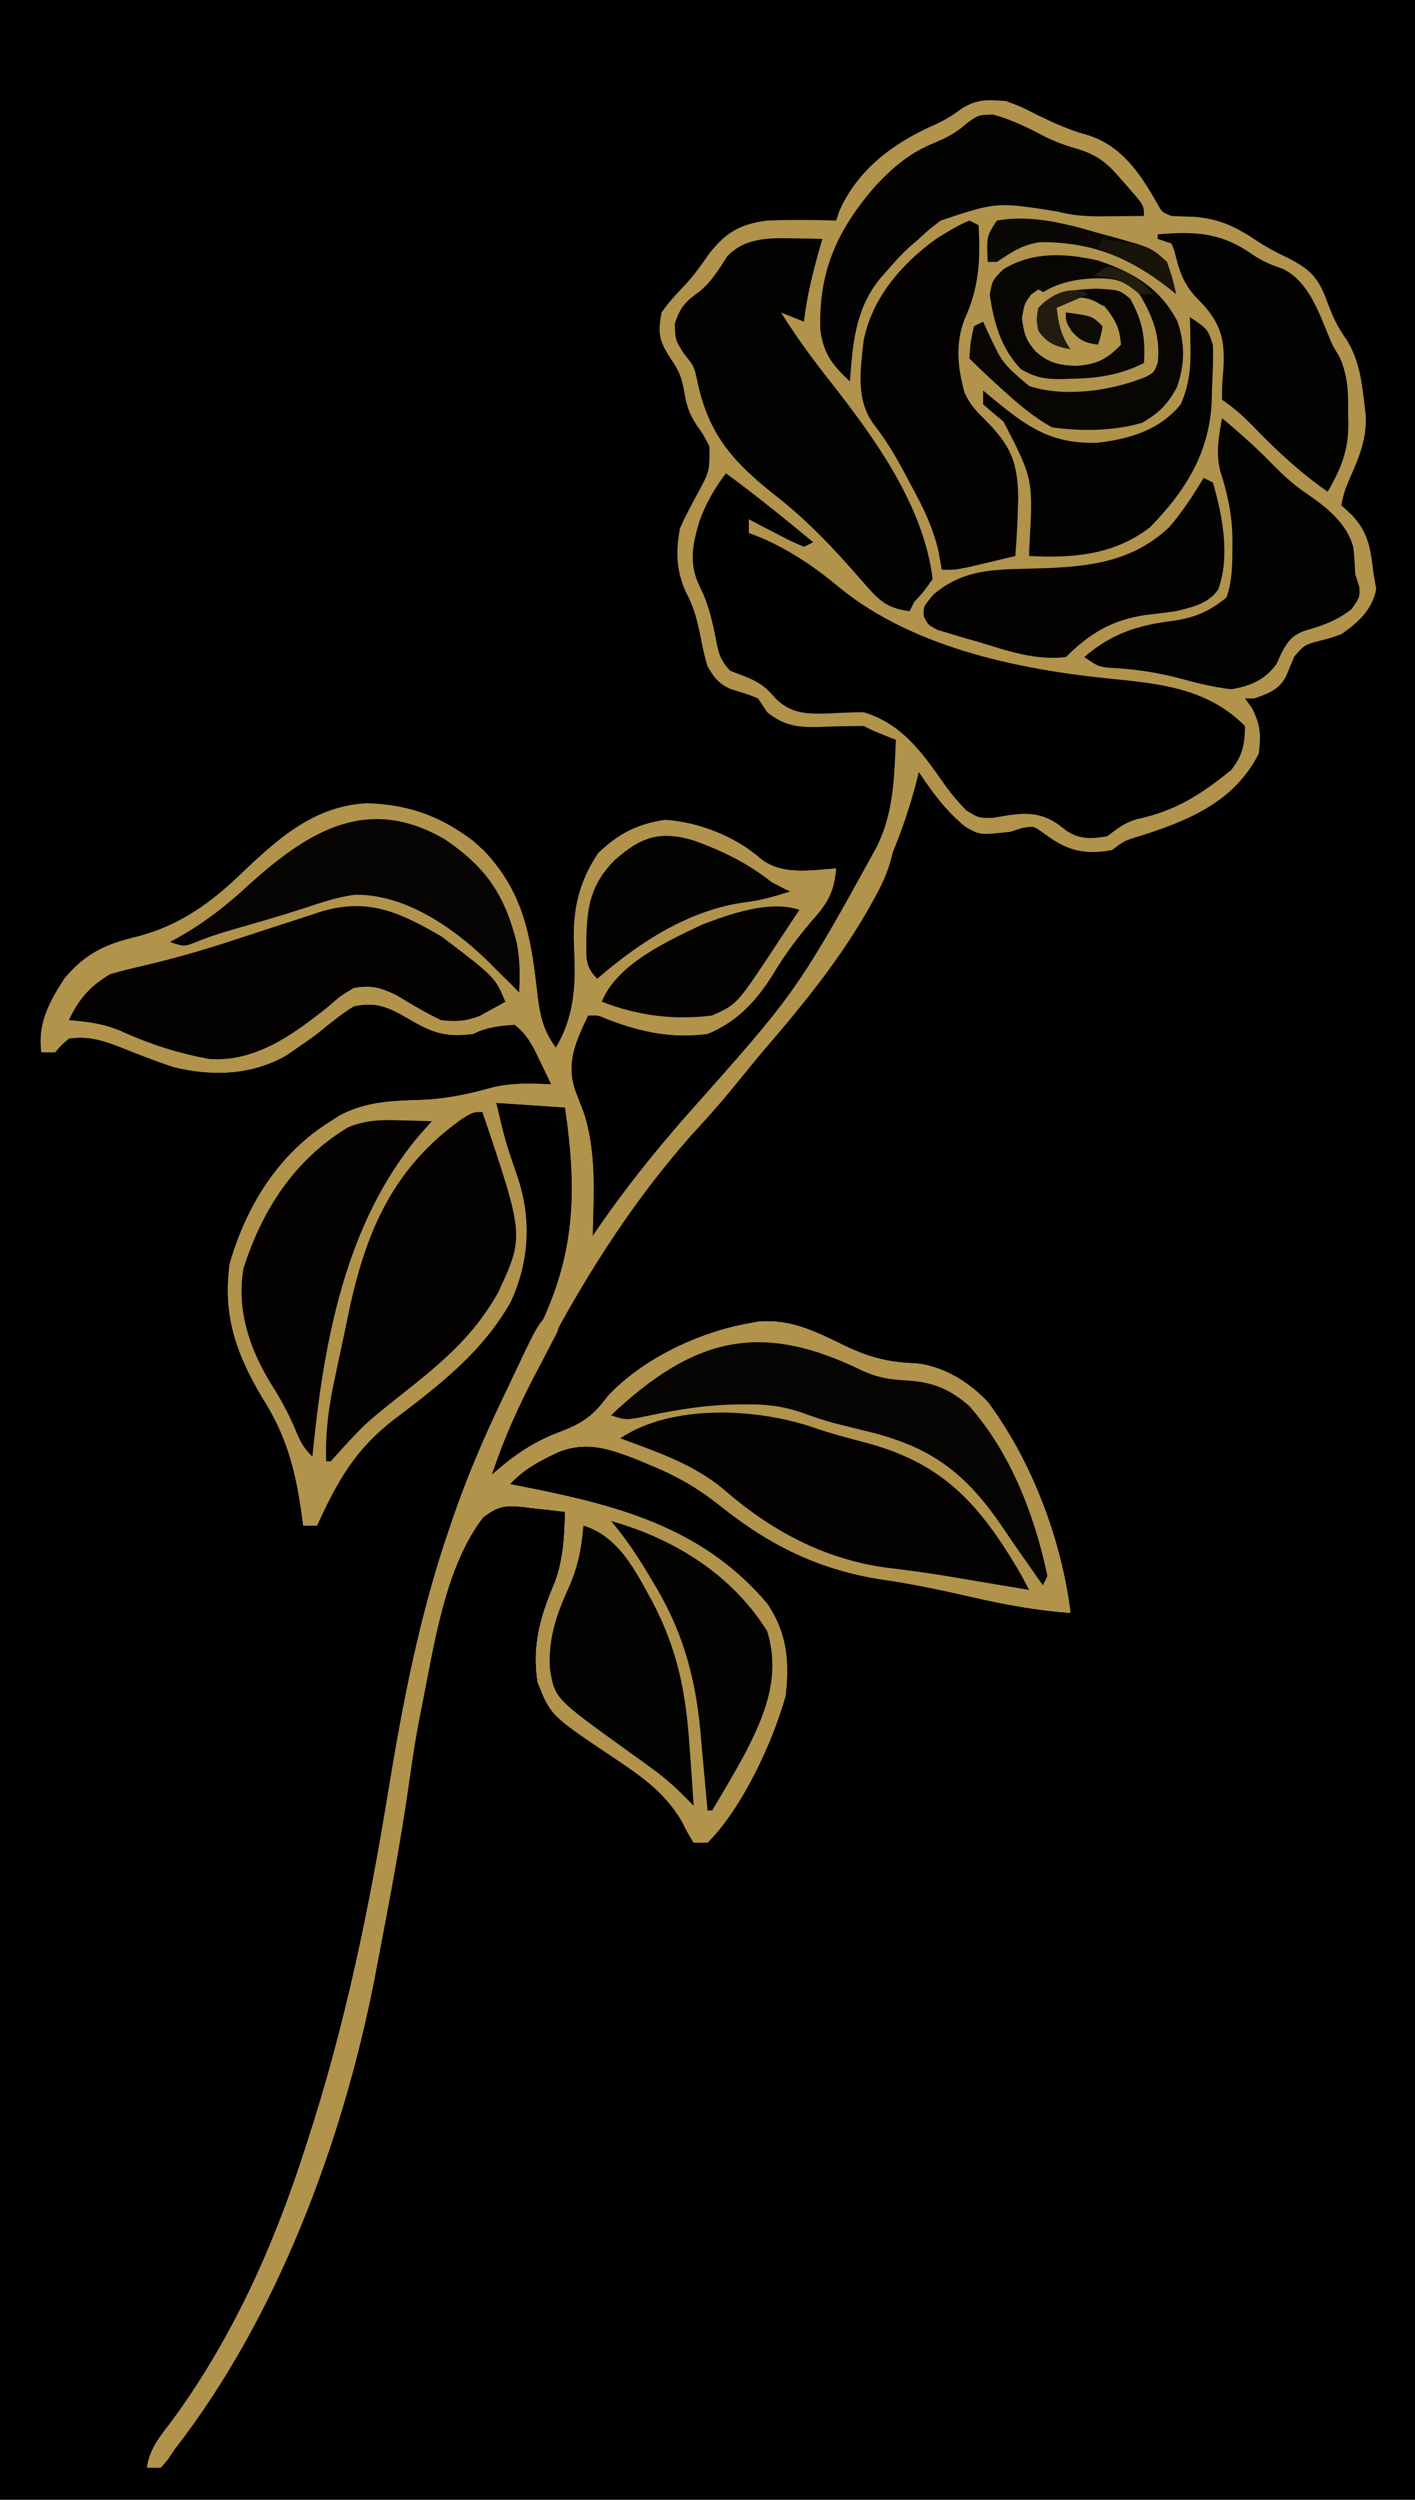 <?xml version="1.0" encoding="UTF-8"?>
<svg version="1.1" xmlns="http://www.w3.org/2000/svg" width="308" height="544">
<path d="M0 0 C101.64 0 203.28 0 308 0 C308 179.52 308 359.04 308 544 C206.36 544 104.72 544 0 544 C0 364.48 0 184.96 0 0 Z " fill="#000000" transform="translate(0,0)"/>
<path d="M0 0 C3.211 1.207 3.211 1.207 6.375 2.812 C10.191 4.694 13.769 6.327 17.875 7.438 C25.239 9.757 29.304 15.94 32.957 22.398 C33.918 24.17 33.918 24.17 36 25 C37.666 25.078 39.333 25.138 41 25.188 C46.561 25.638 50.046 27.387 54.641 30.445 C56.853 31.903 59.044 33.06 61.438 34.188 C66.392 36.708 68.078 38.618 69.938 43.812 C71.122 46.962 72.133 49.184 74.125 51.938 C76.855 56.396 77.397 60.86 78 66 C78.128 67.058 78.128 67.058 78.258 68.137 C78.568 73.229 76.995 77.152 74.973 81.703 C74.067 83.842 73.285 85.692 73 88 C73.763 88.701 74.526 89.403 75.312 90.125 C79.028 94.1 79.354 97.731 80 103 C80.186 104.052 80.371 105.104 80.562 106.188 C79.646 110.771 76.743 113.35 73 116 C70.672 116.828 70.672 116.828 68.312 117.438 C64.964 118.319 64.964 118.319 62.75 120.848 C62.133 122.264 61.537 123.69 60.965 125.125 C59.417 128.133 57.083 128.928 54 130 C53.34 130 52.68 130 52 130 C52.495 130.681 52.99 131.361 53.5 132.062 C55.379 135.741 55.502 137.909 55 142 C49.813 152.167 40.451 156.256 30.125 159.625 C29.046 159.954 29.046 159.954 27.945 160.289 C25.723 161.015 25.723 161.015 23 163 C17.87 163.961 14.061 163.382 9.75 160.438 C9.095 159.979 8.44 159.52 7.766 159.047 C5.982 157.761 5.982 157.761 3.5 158.188 C2.675 158.456 1.85 158.724 1 159 C-5.691 159.755 -5.691 159.755 -8.895 157.906 C-13.061 154.493 -16.047 150.474 -19 146 C-19.159 146.643 -19.317 147.286 -19.48 147.949 C-25.44 171.03 -37.343 188.725 -52.695 206.473 C-54.718 208.84 -56.669 211.265 -58.625 213.688 C-61.42 217.13 -64.296 220.438 -67.312 223.688 C-81.837 239.748 -93.352 258.336 -103.062 277.625 C-103.503 278.5 -103.944 279.376 -104.399 280.278 C-107.386 286.372 -109.796 292.584 -112 299 C-111.432 298.514 -110.864 298.029 -110.28 297.528 C-106.005 293.915 -102.068 291.462 -96.812 289.5 C-92.015 287.646 -89.805 286.022 -86.805 281.965 C-79.249 273.738 -66.843 267.926 -56 266 C-55.326 265.875 -54.652 265.75 -53.957 265.621 C-46.606 264.992 -41.132 267.985 -34.683 271.079 C-29.461 273.527 -25.31 274.53 -19.52 274.699 C-13.433 275.426 -8.181 278.717 -4 283.094 C5.566 295.906 12.083 313.171 14 329 C6.722 328.459 -0.208 327.203 -7.312 325.562 C-13.67 324.132 -19.987 322.749 -26.438 321.812 C-40.476 319.765 -51.405 314.375 -62.381 305.566 C-66.984 301.905 -71.584 299.25 -77 297 C-77.929 296.609 -78.859 296.219 -79.816 295.816 C-85.952 293.404 -91.12 291.438 -97.543 294.023 C-101.555 295.934 -104.994 297.672 -108 301 C-107.429 301.11 -106.858 301.219 -106.27 301.332 C-85.344 305.424 -66.374 310.035 -52 327 C-47.713 333.387 -47.181 339.424 -48 347 C-50.821 357.145 -57.447 371.447 -65 379 C-65.99 379 -66.98 379 -68 379 C-69.227 377.016 -69.227 377.016 -70.625 374.25 C-74.491 367.817 -79.548 364.414 -85.714 360.29 C-99.118 351.314 -99.118 351.314 -102 344 C-103.179 335.869 -101.356 329.691 -98.18 322.27 C-96.371 317.256 -96.105 312.294 -96 307 C-98.396 306.696 -100.785 306.431 -103.188 306.188 C-103.861 306.098 -104.535 306.008 -105.229 305.916 C-109.151 305.552 -110.717 305.78 -113.863 308.227 C-122.208 319.057 -124.534 336.095 -127.188 349.25 C-127.342 350.016 -127.497 350.782 -127.656 351.572 C-128.558 356.228 -129.281 360.892 -129.934 365.59 C-131.828 379.133 -134.439 392.569 -137 406 C-137.167 406.881 -137.335 407.762 -137.507 408.67 C-144.453 444.177 -158.72 482.378 -181 511 C-181.525 511.78 -182.049 512.56 -182.59 513.363 C-183.055 513.903 -183.521 514.444 -184 515 C-184.99 515 -185.98 515 -187 515 C-186.433 510.829 -183.964 508.004 -181.5 504.75 C-168.635 487.207 -159.628 467.307 -152.938 446.688 C-152.682 445.905 -152.426 445.123 -152.162 444.318 C-143.889 418.954 -138.643 393.574 -134.37 367.264 C-131.24 348.175 -127.526 329.008 -121.188 310.688 C-120.854 309.709 -120.521 308.731 -120.177 307.723 C-115.7 294.904 -110.084 282.762 -103.6 270.844 C-93.912 252.988 -93.107 238.889 -96 219 C-100.95 218.67 -105.9 218.34 -111 218 C-109.053 226.282 -109.053 226.282 -106.312 234.312 C-103.281 243.391 -103.853 252.599 -107.812 261.25 C-113.942 272.158 -123.267 279.346 -133.055 286.75 C-141.652 293.317 -145.575 300.303 -150 310 C-150.99 310 -151.98 310 -153 310 C-153.147 308.9 -153.294 307.801 -153.445 306.668 C-154.817 297.312 -156.826 290.059 -162 282 C-167.585 272.54 -170.543 264.169 -169 253 C-165.324 240.324 -158.338 229.03 -147 222 C-146.054 221.397 -146.054 221.397 -145.09 220.781 C-139.436 217.731 -133.734 217.57 -127.447 217.364 C-121.936 217.158 -117.052 216.147 -111.738 214.633 C-107.485 213.65 -103.337 213.741 -99 214 C-99.763 212.392 -100.536 210.789 -101.312 209.188 C-101.742 208.294 -102.171 207.401 -102.613 206.48 C-103.907 204.166 -104.88 202.582 -107 201 C-110.304 201.232 -113.021 201.511 -116 203 C-121.677 203.723 -124.609 202.9 -129.562 200 C-133.976 197.447 -136.81 195.825 -142 197 C-144.878 198.752 -147.397 200.869 -150 203 C-151.526 204.105 -153.068 205.189 -154.625 206.25 C-155.319 206.73 -156.012 207.209 -156.727 207.703 C-164.279 212.012 -172.9 212.252 -181.23 210.207 C-184.988 208.964 -188.647 207.545 -192.316 206.066 C-196.374 204.457 -199.621 203.389 -204 204 C-205.688 205.438 -205.688 205.438 -207 207 C-207.99 207 -208.98 207 -210 207 C-210.818 200.78 -208.3 196.087 -205 191 C-200.389 185.408 -195.845 183.396 -188.914 181.773 C-179.502 179.275 -172.788 174.248 -165.944 167.62 C-158.228 160.199 -150.286 153.364 -139.25 152.812 C-129.232 153.019 -121.214 156.307 -113.73 163.043 C-105.104 172.085 -103.473 181.549 -102.126 193.601 C-101.553 198.417 -101.015 202.016 -98 206 C-93.664 198.645 -93.66 191.672 -94.061 183.397 C-94.336 175.918 -92.962 169.972 -88.812 163.688 C-84.381 159.453 -80.382 157.363 -74.312 156.438 C-67.046 156.84 -58.966 160.042 -53.5 164.812 C-48.887 168.569 -42.597 167.379 -37 167 C-37.455 172.027 -38.787 174.448 -42.125 178.188 C-45.337 181.917 -48.094 185.591 -50.625 189.812 C-54.236 195.678 -58.521 200.359 -65 203 C-72.768 204.006 -79.345 202.618 -86.602 199.875 C-88.888 198.886 -88.888 198.886 -91 199 C-93.629 204.51 -95.802 209.088 -93.875 215.125 C-93.268 216.757 -92.643 218.382 -92 220 C-89.106 228.732 -89.824 237.923 -90 247 C-89.417 246.152 -88.835 245.304 -88.234 244.43 C-82.445 236.107 -76.221 228.358 -69.532 220.746 C-45.41 193.604 -45.41 193.604 -28 162 C-27.673 161.236 -27.345 160.471 -27.008 159.684 C-24.43 153.018 -24.292 146.08 -24 139 C-24.784 138.691 -25.567 138.381 -26.375 138.062 C-29 137 -29 137 -31 136 C-34.329 136.007 -37.645 136.076 -40.971 136.215 C-45.551 136.308 -48.387 135.872 -52 133 C-52.66 132.01 -53.32 131.02 -54 130 C-55.976 129.132 -57.96 128.556 -60.027 127.941 C-62.633 126.698 -63.547 125.494 -65 123 C-65.844 119.977 -65.844 119.977 -66.5 116.625 C-67.271 112.952 -67.899 110.188 -69.688 106.875 C-71.82 102.205 -71.929 98.031 -71 93 C-69.876 90.4 -68.529 87.93 -67.188 85.438 C-64.539 80.562 -64.539 80.562 -64.578 75.137 C-65.896 72.604 -65.896 72.604 -67.523 70.273 C-69.097 67.85 -69.584 66.077 -70.062 63.25 C-70.657 59.962 -71.148 58.783 -73.125 55.875 C-75.568 52.129 -75.834 50.399 -75 46 C-73.492 43.836 -71.828 42.012 -69.988 40.121 C-67.94 37.936 -66.327 35.647 -64.625 33.188 C-60.989 28.543 -57.843 26.746 -52 26 C-46.983 25.79 -42.02 25.821 -37 26 C-36.76 25.287 -36.52 24.574 -36.273 23.84 C-32.229 14.82 -24.493 9.093 -15.691 5.215 C-13.404 4.182 -11.658 3.144 -9.688 1.625 C-6.171 -0.501 -4.076 -0.303 0 0 Z " fill="#B1934B" transform="translate(219,22)"/>
<path d="M0 0 C10.308 9.279 12.388 19.313 13.874 32.601 C14.447 37.417 14.985 41.016 18 45 C22.336 37.645 22.34 30.672 21.939 22.397 C21.664 14.918 23.038 8.972 27.188 2.688 C31.619 -1.547 35.618 -3.637 41.688 -4.562 C48.954 -4.16 57.034 -0.958 62.5 3.812 C67.113 7.569 73.403 6.379 79 6 C78.545 11.027 77.213 13.448 73.875 17.188 C70.663 20.917 67.906 24.591 65.375 28.812 C61.764 34.678 57.479 39.359 51 42 C43.232 43.006 36.655 41.618 29.398 38.875 C27.112 37.886 27.112 37.886 25 38 C22.371 43.51 20.198 48.088 22.125 54.125 C22.732 55.757 23.357 57.382 24 59 C26.894 67.732 26.176 76.923 26 86 C26.583 85.152 27.165 84.304 27.766 83.43 C33.555 75.107 39.779 67.358 46.468 59.746 C69.673 33.716 69.673 33.716 86.844 3.609 C88 1 88 1 90 -2 C90.66 -2 91.32 -2 92 -2 C91.504 3.317 90.168 7.374 87.562 12.062 C87.209 12.709 86.856 13.355 86.491 14.021 C80.058 25.502 71.887 35.552 63.305 45.473 C61.282 47.84 59.331 50.265 57.375 52.688 C54.58 56.13 51.704 59.438 48.688 62.688 C34.163 78.748 22.648 97.336 12.938 116.625 C12.497 117.5 12.056 118.376 11.601 119.278 C8.614 125.372 6.204 131.584 4 138 C4.568 137.514 5.136 137.029 5.72 136.528 C9.995 132.915 13.932 130.462 19.188 128.5 C23.985 126.646 26.195 125.022 29.195 120.965 C36.751 112.738 49.157 106.926 60 105 C60.674 104.875 61.348 104.75 62.043 104.621 C69.394 103.992 74.868 106.985 81.317 110.079 C86.539 112.527 90.69 113.53 96.48 113.699 C102.567 114.426 107.819 117.717 112 122.094 C121.566 134.906 128.083 152.171 130 168 C122.722 167.459 115.792 166.203 108.688 164.562 C102.33 163.132 96.013 161.749 89.562 160.812 C75.524 158.765 64.595 153.375 53.619 144.566 C49.016 140.905 44.416 138.25 39 136 C38.071 135.609 37.141 135.219 36.184 134.816 C30.048 132.404 24.88 130.438 18.457 133.023 C14.445 134.934 11.006 136.672 8 140 C8.571 140.11 9.142 140.219 9.73 140.332 C30.656 144.424 49.626 149.035 64 166 C68.287 172.387 68.819 178.424 68 186 C65.179 196.145 58.553 210.447 51 218 C50.01 218 49.02 218 48 218 C46.773 216.016 46.773 216.016 45.375 213.25 C41.509 206.817 36.452 203.414 30.286 199.29 C16.882 190.314 16.882 190.314 14 183 C12.821 174.869 14.644 168.691 17.82 161.27 C19.629 156.256 19.895 151.294 20 146 C17.604 145.696 15.215 145.431 12.812 145.188 C12.139 145.098 11.465 145.008 10.771 144.916 C6.849 144.552 5.283 144.78 2.137 147.227 C-6.208 158.057 -8.534 175.095 -11.188 188.25 C-11.342 189.016 -11.497 189.782 -11.656 190.572 C-12.558 195.228 -13.281 199.892 -13.934 204.59 C-15.828 218.133 -18.439 231.569 -21 245 C-21.167 245.881 -21.335 246.762 -21.507 247.67 C-28.453 283.177 -42.72 321.378 -65 350 C-65.525 350.78 -66.049 351.56 -66.59 352.363 C-67.055 352.903 -67.521 353.444 -68 354 C-68.99 354 -69.98 354 -71 354 C-70.433 349.829 -67.964 347.004 -65.5 343.75 C-52.635 326.207 -43.628 306.307 -36.938 285.688 C-36.682 284.905 -36.426 284.123 -36.162 283.318 C-27.889 257.954 -22.643 232.574 -18.37 206.264 C-15.24 187.175 -11.526 168.008 -5.188 149.688 C-4.854 148.709 -4.521 147.731 -4.177 146.723 C0.3 133.904 5.916 121.762 12.4 109.844 C22.088 91.988 22.893 77.889 20 58 C15.05 57.67 10.1 57.34 5 57 C6.947 65.282 6.947 65.282 9.688 73.312 C12.719 82.391 12.147 91.599 8.188 100.25 C2.058 111.158 -7.267 118.346 -17.055 125.75 C-25.652 132.317 -29.575 139.303 -34 149 C-34.99 149 -35.98 149 -37 149 C-37.147 147.9 -37.294 146.801 -37.445 145.668 C-38.817 136.312 -40.826 129.059 -46 121 C-51.585 111.54 -54.543 103.169 -53 92 C-49.324 79.324 -42.338 68.03 -31 61 C-30.054 60.397 -30.054 60.397 -29.09 59.781 C-23.436 56.731 -17.734 56.57 -11.447 56.364 C-5.936 56.158 -1.052 55.147 4.262 53.633 C8.515 52.65 12.663 52.741 17 53 C16.237 51.392 15.464 49.789 14.688 48.188 C14.258 47.294 13.829 46.401 13.387 45.48 C12.093 43.166 11.12 41.582 9 40 C5.696 40.232 2.979 40.511 0 42 C-5.677 42.723 -8.609 41.9 -13.562 39 C-17.976 36.447 -20.81 34.825 -26 36 C-28.878 37.752 -31.397 39.869 -34 42 C-35.526 43.105 -37.068 44.189 -38.625 45.25 C-39.319 45.73 -40.012 46.209 -40.727 46.703 C-48.279 51.012 -56.9 51.252 -65.23 49.207 C-68.988 47.964 -72.647 46.545 -76.316 45.066 C-80.374 43.457 -83.621 42.389 -88 43 C-89.688 44.438 -89.688 44.438 -91 46 C-91.99 46 -92.98 46 -94 46 C-94.818 39.78 -92.3 35.087 -89 30 C-84.389 24.408 -79.845 22.396 -72.914 20.773 C-63.502 18.275 -56.788 13.248 -49.944 6.62 C-34.843 -7.906 -18.077 -13.594 0 0 Z " fill="#B2934B" transform="translate(103,183)"/>
<path d="M0 0 C1 3 1 3 0.167 5.186 C-0.273 6.022 -0.714 6.857 -1.168 7.719 C-1.649 8.652 -2.131 9.585 -2.627 10.547 C-3.142 11.521 -3.657 12.496 -4.188 13.5 C-8.049 20.851 -11.36 28.118 -14 36 C-13.148 35.271 -13.148 35.271 -12.28 34.528 C-8.005 30.915 -4.068 28.462 1.188 26.5 C5.985 24.646 8.195 23.022 11.195 18.965 C18.751 10.738 31.157 4.926 42 3 C42.674 2.875 43.348 2.75 44.043 2.621 C51.394 1.992 56.868 4.985 63.317 8.079 C68.539 10.527 72.69 11.53 78.48 11.699 C84.567 12.426 89.819 15.717 94 20.094 C103.566 32.906 110.083 50.171 112 66 C104.722 65.459 97.792 64.203 90.688 62.562 C84.33 61.132 78.013 59.749 71.562 58.812 C57.524 56.765 46.595 51.375 35.619 42.566 C31.016 38.905 26.416 36.25 21 34 C20.071 33.609 19.141 33.219 18.184 32.816 C12.048 30.404 6.88 28.438 0.457 31.023 C-3.555 32.934 -6.994 34.672 -10 38 C-9.429 38.11 -8.858 38.219 -8.27 38.332 C12.656 42.424 31.626 47.035 46 64 C50.287 70.387 50.819 76.424 50 84 C47.179 94.145 40.553 108.447 33 116 C32.01 116 31.02 116 30 116 C28.773 114.016 28.773 114.016 27.375 111.25 C23.509 104.817 18.452 101.414 12.286 97.29 C-1.118 88.314 -1.118 88.314 -4 81 C-5.179 72.869 -3.356 66.691 -0.18 59.27 C1.629 54.256 1.895 49.294 2 44 C-0.396 43.696 -2.785 43.431 -5.188 43.188 C-5.861 43.098 -6.535 43.008 -7.229 42.916 C-11.151 42.552 -12.717 42.78 -15.863 45.227 C-24.208 56.057 -26.534 73.095 -29.188 86.25 C-29.42 87.399 -29.42 87.399 -29.656 88.572 C-30.558 93.228 -31.281 97.892 -31.934 102.59 C-33.828 116.133 -36.439 129.569 -39 143 C-39.167 143.881 -39.335 144.762 -39.507 145.67 C-46.453 181.177 -60.72 219.378 -83 248 C-83.525 248.78 -84.049 249.56 -84.59 250.363 C-85.055 250.903 -85.521 251.444 -86 252 C-86.99 252 -87.98 252 -89 252 C-88.433 247.829 -85.964 245.004 -83.5 241.75 C-70.635 224.207 -61.628 204.307 -54.938 183.688 C-54.682 182.905 -54.426 182.123 -54.162 181.318 C-45.889 155.954 -40.643 130.574 -36.37 104.264 C-33.24 85.175 -29.524 66.009 -23.188 47.688 C-22.692 46.228 -22.692 46.228 -22.186 44.739 C-18.748 34.869 -14.527 25.412 -10 16 C-9.66 15.279 -9.32 14.559 -8.97 13.816 C-3.576 2.384 -3.576 2.384 0 0 Z " fill="#B1934B" transform="translate(121,285)"/>
<path d="M0 0 C6.526 4.768 12.774 9.849 19 15 C18.01 15.495 18.01 15.495 17 16 C14.18 14.785 14.18 14.785 10.875 13.062 C9.779 12.497 8.684 11.931 7.555 11.348 C6.712 10.903 5.869 10.458 5 10 C5 10.99 5 11.98 5 13 C6.092 13.414 6.092 13.414 7.207 13.836 C13.749 16.563 19.467 20.454 24.875 25 C41.497 38.435 65.207 43.009 86.062 44.938 C96.283 45.994 105.464 47.464 113 55 C112.923 59.056 112.516 61.339 110 64.562 C103.415 69.913 97.882 73.48 89.48 75.262 C86.771 76.068 85.218 77.289 83 79 C79.626 79.519 77.17 79.765 74.227 77.84 C73.616 77.377 73.005 76.914 72.375 76.438 C67.647 73.107 63.536 74.057 58.051 74.996 C55 75 55 75 52.348 73.371 C49.93 70.93 48.046 68.471 46.125 65.625 C41.763 59.472 37.414 54.24 30 52 C27.54 52.011 25.08 52.101 22.625 52.25 C18.012 52.404 14.54 52.477 11 49.188 C10.501 48.64 10.002 48.092 9.488 47.527 C7.075 45.05 4.187 44.25 1 43 C-1.621 40.379 -1.707 38.363 -2.438 34.75 C-3.243 31.009 -3.97 28.059 -5.688 24.625 C-8.108 19.784 -7.276 15.434 -5.75 10.438 C-4.337 6.488 -2.497 3.358 0 0 Z " fill="#010100" transform="translate(158,103)"/>
<path d="M0 0 C1.152 0.018 2.305 0.036 3.492 0.055 C4.361 0.078 5.23 0.101 6.125 0.125 C5.92 0.838 5.715 1.551 5.504 2.285 C4.019 7.565 2.731 12.672 2.125 18.125 C0.475 17.465 -1.175 16.805 -2.875 16.125 C0.373 21.331 3.948 26.212 7.742 31.027 C17.435 43.377 28.163 58.061 30.125 74.125 C28.25 76.812 28.25 76.812 26.125 79.125 C25.795 79.785 25.465 80.445 25.125 81.125 C19.811 80.535 17.987 78.278 14.602 74.363 C8.851 67.742 3.042 61.549 -3.875 56.125 C-13.535 48.519 -18.861 42.507 -21.266 30.254 C-21.838 27.816 -21.838 27.816 -24.062 25 C-25.875 22.125 -25.875 22.125 -26 18.562 C-24.805 14.911 -23.622 13.714 -20.551 11.516 C-17.986 9.387 -16.353 6.682 -14.562 3.895 C-10.633 -0.226 -5.371 -0.11 0 0 Z " fill="#020201" transform="translate(172.875,51.875)"/>
<path d="M0 0 C11.637 8.854 11.637 8.854 13.875 14.188 C12.675 14.87 11.465 15.532 10.25 16.188 C9.577 16.559 8.904 16.93 8.211 17.312 C5.178 18.449 3.103 18.542 -0.125 18.188 C-3.533 16.566 -6.672 14.659 -9.906 12.719 C-13.445 11.035 -15.269 10.564 -19.125 11.188 C-22.013 12.921 -22.013 12.921 -24.75 15.312 C-32.276 21.288 -40.438 27.317 -50.484 26.652 C-57.206 25.469 -63.742 23.357 -69.938 20.5 C-73.765 18.924 -77.014 18.548 -81.125 18.188 C-79.048 13.684 -76.427 10.672 -72.125 8.188 C-69.766 7.496 -67.379 6.896 -64.98 6.359 C-58.947 4.947 -53.047 3.302 -47.152 1.391 C-46.406 1.15 -45.659 0.909 -44.889 0.661 C-41.833 -0.329 -38.779 -1.326 -35.728 -2.333 C-33.455 -3.08 -31.179 -3.814 -28.902 -4.547 C-28.223 -4.775 -27.544 -5.003 -26.844 -5.238 C-16.194 -8.642 -9.193 -5.332 0 0 Z " fill="#030201" transform="translate(96.125,203.812)"/>
<path d="M0 0 C9.136 27.031 9.136 27.031 3.375 39.375 C-1.874 48.668 -8.678 54.419 -17 61 C-25.647 67.849 -25.647 67.849 -33 76 C-33.33 76 -33.66 76 -34 76 C-34.195 69.922 -33.519 64.498 -32.25 58.562 C-32.068 57.693 -31.886 56.823 -31.699 55.927 C-31.322 54.143 -30.941 52.36 -30.556 50.578 C-30.041 48.191 -29.547 45.801 -29.055 43.41 C-25.33 25.882 -19.361 12.051 -4.355 1.434 C-2 0 -2 0 0 0 Z " fill="#030201" transform="translate(105,242)"/>
<path d="M0 0 C3.458 1.178 6.911 2.111 10.447 3.018 C27.201 7.371 35.186 15.792 43.965 30.48 C44.858 32.033 45.73 33.601 46.531 35.203 C43.187 34.647 39.843 34.087 36.5 33.52 C35.01 33.268 33.521 33.017 32.031 32.766 C31.24 32.631 30.448 32.496 29.632 32.357 C24.837 31.551 20.049 30.897 15.219 30.328 C1.594 28.393 -9.815 22.164 -20.094 13.203 C-26.643 7.76 -34.575 5.134 -42.469 2.203 C-31.019 -5.43 -12.293 -4.321 0 0 Z " fill="#030201" transform="translate(177.469,310.797)"/>
<path d="M0 0 C0.66 0.33 1.32 0.66 2 1 C2.437 8.742 2.125 14.53 -1.098 21.594 C-3.094 26.918 -2.531 32.051 -1.062 37.438 C0.069 39.861 1.259 41.251 3.203 43.137 C8.879 48.821 10.515 52.276 10.626 60.269 C10.533 64.523 10.346 68.759 10 73 C7.897 73.504 5.792 74.003 3.688 74.5 C2.516 74.778 1.344 75.057 0.137 75.344 C-3 76 -3 76 -6 76 C-6.231 74.714 -6.461 73.427 -6.699 72.102 C-7.903 66.701 -10.169 62.203 -12.812 57.375 C-13.239 56.568 -13.665 55.761 -14.104 54.93 C-16.115 51.181 -18.158 47.717 -20.789 44.371 C-24.797 38.921 -23.702 32.423 -23 26 C-21.056 16.687 -14.823 9.516 -7.262 4.004 C-4.872 2.507 -2.602 1.087 0 0 Z " fill="#030201" transform="translate(211,48)"/>
<path d="M0 0 C3.853 3.211 7.504 6.464 11 10.062 C13.415 12.525 15.76 14.644 18.625 16.562 C22.862 19.478 27.16 22.914 28.559 28.051 C28.8 30.025 28.904 32.014 29 34 C29.289 34.887 29.578 35.774 29.875 36.688 C30 39 30 39 28.125 41.625 C24.756 44.185 22.006 45.079 18.016 46.262 C15.301 47.256 14.34 48.468 13 51 C12.608 51.846 12.216 52.691 11.812 53.562 C9.263 56.992 6.183 58.282 2 59 C-2.006 58.537 -5.803 57.56 -9.688 56.5 C-14.723 55.2 -19.534 54.56 -24.723 54.309 C-27 54 -27 54 -30 52 C-24.008 46.857 -18.423 45.089 -10.762 44.114 C-5.933 43.44 -2.779 42.085 1 39 C2.182 35.453 2.232 32.196 2.25 28.5 C2.254 27.784 2.258 27.068 2.262 26.33 C2.204 21.031 1.239 16.533 -0.398 11.484 C-1.375 7.452 -0.73 4.05 0 0 Z " fill="#020201" transform="translate(266,91)"/>
<path d="M0 0 C4.111 1.146 7.502 2.806 11.254 4.805 C13.696 6.005 16.017 6.808 18.625 7.562 C22.781 8.87 24.979 10.677 27.812 14.062 C28.278 14.586 28.743 15.109 29.223 15.648 C32.812 19.748 32.812 19.748 32.812 22.062 C30.396 22.09 27.979 22.109 25.562 22.125 C24.54 22.138 24.54 22.138 23.496 22.15 C20.068 22.167 17.11 21.922 13.812 21.062 C0.727 19.005 0.727 19.005 -11.438 23.062 C-13.964 24.988 -13.964 24.988 -16.188 27.062 C-17.179 27.909 -17.179 27.909 -18.191 28.773 C-20.007 30.444 -21.597 32.177 -23.188 34.062 C-23.744 34.694 -24.301 35.326 -24.875 35.977 C-30.071 42.647 -30.562 49.874 -31.188 58.062 C-35.011 54.494 -36.903 52.109 -37.629 46.883 C-38.045 34.18 -33.956 25.035 -25.5 15.375 C-21.609 11.263 -18.014 8.251 -12.75 6.125 C-9.771 4.871 -8.032 3.925 -5.562 1.75 C-3.188 0.062 -3.188 0.062 0 0 Z " fill="#030301" transform="translate(216.188,24.938)"/>
<path d="M0 0 C0.688 0.014 1.377 0.027 2.086 0.041 C3.766 0.076 5.446 0.13 7.125 0.188 C5.826 1.642 5.826 1.642 4.5 3.125 C-11.836 22.414 -16.486 48.595 -18.875 73.188 C-20.933 71.13 -21.546 69.837 -22.625 67.188 C-24.135 63.654 -25.875 60.49 -27.938 57.25 C-32.593 49.624 -35.421 41.17 -33.875 32.188 C-29.755 19.374 -22.762 8.581 -11.152 1.535 C-7.327 -0.038 -4.056 -0.153 0 0 Z " fill="#030201" transform="translate(86.875,243.812)"/>
<path d="M0 0 C3.393 1.575 6.207 1.998 9.938 2.188 C15.446 2.519 19.233 4.096 23.375 7.75 C32.426 18.053 37.574 31.477 40.375 44.75 C39.88 45.74 39.88 45.74 39.375 46.75 C38.354 45.292 37.333 43.833 36.312 42.375 C35.672 41.464 35.031 40.552 34.371 39.613 C33.098 37.788 31.839 35.953 30.598 34.105 C22.522 22.185 14.942 16.545 0.938 13.188 C-0.666 12.793 -2.269 12.396 -3.871 11.996 C-4.66 11.8 -5.449 11.603 -6.261 11.4 C-8.632 10.748 -10.911 9.956 -13.223 9.121 C-17.443 7.683 -21.186 7.286 -25.625 7.375 C-26.699 7.383 -26.699 7.383 -27.795 7.39 C-34.043 7.532 -40.072 8.488 -46.18 9.77 C-51.348 10.842 -51.348 10.842 -54.625 9.75 C-36.66 -7.185 -22.217 -10.849 0 0 Z " fill="#050402" transform="translate(187.625,298.25)"/>
<path d="M0 0 C8.273 -0.7 13.854 -0.396 20.727 4.453 C22.893 5.927 24.733 6.654 27.188 7.5 C33.282 10.387 35.451 18.205 38 24 C38.552 24.954 39.103 25.908 39.672 26.891 C41.421 30.986 41.478 34.47 41.438 38.875 C41.467 40.022 41.467 40.022 41.498 41.191 C41.493 47.106 39.942 50.884 37 56 C31.083 51.903 26.118 47.288 21.126 42.14 C18.839 39.79 16.741 37.827 14 36 C13.988 32.875 13.988 32.875 14.312 29 C14.578 23.397 13.952 19.964 10.188 15.625 C9.089 14.471 9.089 14.471 7.969 13.293 C5.407 10.31 4.551 7.493 3.668 3.715 C3.448 3.149 3.227 2.583 3 2 C2.01 1.67 1.02 1.34 0 1 C0 0.67 0 0.34 0 0 Z " fill="#020201" transform="translate(252,51)"/>
<path d="M0 0 C0.66 0.33 1.32 0.66 2 1 C4.113 8.16 5.781 17.036 3.191 24.254 C1.051 27.391 -2.479 28.117 -6 29 C-8.143 29.289 -10.29 29.558 -12.438 29.812 C-19.792 30.813 -24.799 33.799 -30 39 C-36.633 39.755 -42.578 37.674 -48.875 35.75 C-49.932 35.45 -50.989 35.149 -52.078 34.84 C-53.081 34.537 -54.084 34.234 -55.117 33.922 C-56.031 33.65 -56.945 33.377 -57.886 33.097 C-60 32 -60 32 -60.942 30.044 C-61 28 -61 28 -58.812 25.375 C-52.5 20.044 -46.219 19.943 -38.207 19.761 C-26.794 19.471 -16.309 19.004 -7.57 10.793 C-4.652 7.461 -2.293 3.78 0 0 Z " fill="#040301" transform="translate(262,104)"/>
<path d="M0 0 C7.703 2.399 11.296 9.808 15 16.559 C20.624 27.29 22.322 36.524 23.125 48.5 C23.211 49.704 23.298 50.908 23.387 52.148 C23.597 55.099 23.802 58.049 24 61 C23.254 60.236 22.507 59.471 21.738 58.684 C19.607 56.595 17.588 54.806 15.188 53.062 C14.155 52.301 14.155 52.301 13.102 51.523 C11.748 50.542 10.389 49.567 9.023 48.602 C-6.235 37.598 -6.235 37.598 -7.309 31.145 C-7.671 24.591 -5.902 19.414 -3.222 13.531 C-1.164 8.92 -0.434 4.974 0 0 Z " fill="#030301" transform="translate(127,332)"/>
<path d="M0 0 C8.981 6.152 12.992 12.106 15.598 22.602 C16.265 26.264 16.3 29.589 16.09 33.301 C15.471 32.661 14.852 32.022 14.215 31.363 C13.175 30.341 12.133 29.32 11.09 28.301 C10.05 27.249 10.05 27.249 8.988 26.176 C1.58 19.033 -8.898 11.84 -19.66 12.02 C-23.637 12.517 -27.353 13.847 -31.152 15.086 C-36.099 16.685 -41.089 18.117 -46.085 19.55 C-49.042 20.408 -51.893 21.293 -54.723 22.512 C-56.91 23.301 -56.91 23.301 -59.91 22.301 C-59.304 21.972 -58.698 21.643 -58.074 21.305 C-52.23 17.987 -47.464 14.245 -42.551 9.68 C-29.512 -2.066 -16.7 -9.751 0 0 Z " fill="#050402" transform="translate(96.91,182.699)"/>
<path d="M0 0 C3.875 2.625 3.875 2.625 5 6 C5.135 9.212 4.95 12.414 4.812 15.625 C4.794 16.49 4.775 17.355 4.756 18.246 C4.274 29.532 -0.939 37.821 -8.688 45.75 C-16.579 51.797 -25.415 52.49 -35 52 C-34.975 51.033 -34.975 51.033 -34.949 50.047 C-34.112 35.255 -34.112 35.255 -40.562 22.75 C-41.389 22.064 -42.215 21.378 -43.066 20.672 C-43.704 20.12 -44.343 19.568 -45 19 C-45 18.01 -45 17.02 -45 16 C-44.348 16.543 -43.695 17.085 -43.023 17.645 C-35.349 23.926 -30.332 27.621 -20.176 27.355 C-13.194 26.574 -6.534 24.59 -2 19 C-0.07 14.618 0.222 10.881 0.125 6.125 C0.107 4.973 0.089 3.82 0.07 2.633 C0.047 1.764 0.024 0.895 0 0 Z " fill="#030301" transform="translate(259,69)"/>
<path d="M0 0 C7.532 2.566 13.417 5.909 17.207 13.266 C18.879 18.085 18.811 22.813 17.059 27.594 C15.031 31.333 13.227 33.091 9.531 35.281 C3.3 37.101 -3.711 37.164 -10.094 36.281 C-14.329 33.932 -17.784 30.921 -21.344 27.656 C-22.195 26.88 -23.045 26.104 -23.922 25.305 C-25.335 23.988 -26.728 22.647 -28.094 21.281 C-27.844 17.719 -27.844 17.719 -27.094 14.281 C-26.434 13.951 -25.774 13.621 -25.094 13.281 C-24.639 14.294 -24.639 14.294 -24.176 15.328 C-20.909 22.334 -20.909 22.334 -15.094 27.281 C-7.501 29.812 2.886 28.347 10.203 25.336 C12.074 24.384 12.074 24.384 12.906 22.281 C13.586 16.71 11.807 11.982 8.906 7.281 C5.916 4.407 3.764 3.85 -0.344 3.844 C-5.846 3.977 -11.044 5.232 -15.094 9.281 C-15.578 13.477 -15.516 15.62 -13.219 19.219 C-8.951 22.035 -5.088 22.256 -0.094 21.281 C2.177 19.846 2.177 19.846 3.906 18.281 C3.784 13.547 3.784 13.547 1.281 9.844 C-1.885 9.094 -4.854 9.157 -8.094 9.281 C-9.157 12.665 -9.308 13.862 -7.656 17.094 C-6.883 18.177 -6.883 18.177 -6.094 19.281 C-9.324 18.724 -11.16 17.989 -13.094 15.281 C-13.531 12.781 -13.531 12.781 -13.094 10.281 C-9.473 6.526 -5.53 6.357 -0.531 6.094 C4.583 6.373 4.583 6.373 6.906 8.281 C9.588 13.165 10.252 16.63 9.906 22.281 C4.544 24.963 -0.318 25.632 -6.281 25.719 C-7.315 25.752 -7.315 25.752 -8.369 25.785 C-11.852 25.772 -13.945 25.372 -16.938 23.555 C-21.225 19.034 -22.775 13.475 -23.656 7.406 C-23.094 4.281 -23.094 4.281 -20.719 1.906 C-14.39 -2.011 -7.174 -1.667 0 0 Z " fill="#070603" transform="translate(239.094,56.719)"/>
<path d="M0 0 C13.816 3.915 26.325 11.674 34 24 C36.975 33.789 33.553 42.204 28.978 50.955 C26.749 55.028 24.401 59.026 22 63 C21.67 63 21.34 63 21 63 C20.895 61.777 20.895 61.777 20.788 60.528 C20.516 57.441 20.231 54.355 19.938 51.269 C19.755 49.301 19.586 47.332 19.418 45.363 C18.26 33.361 15.346 23.322 9 13.062 C8.575 12.348 8.149 11.633 7.711 10.896 C5.381 7.033 2.92 3.454 0 0 Z " fill="#030301" transform="translate(133,331)"/>
<path d="M0 0 C6.359 2.334 11.583 4.878 16.895 9.059 C18.207 9.765 19.53 10.458 20.895 11.059 C17.758 12.035 14.774 12.949 11.508 13.355 C-0.871 14.91 -11.821 22.007 -21.105 30.059 C-23.916 27.248 -23.438 25.357 -23.48 21.434 C-23.355 14.244 -22.453 9.45 -17.352 4.281 C-11.638 -0.788 -7.494 -2.272 0 0 Z " fill="#030301" transform="translate(151.105,182.941)"/>
<path d="M0 0 C-1.58 2.398 -3.164 4.793 -4.75 7.188 C-5.415 8.198 -5.415 8.198 -6.094 9.229 C-13.606 20.552 -13.606 20.552 -19 23 C-27.366 24.042 -35.17 23.031 -43 20 C-39.763 11.816 -28.811 6.875 -21.27 3.258 C-14.999 0.846 -6.48 -2.16 0 0 Z " fill="#040301" transform="translate(174,198)"/>
<path d="M0 0 C0.66 0.33 1.32 0.66 2 1 C1.67 1.33 1.34 1.66 1 2 C0.494 6.795 0.494 6.795 2.5 10.938 C2.995 11.288 3.49 11.639 4 12 C4.33 11.67 4.66 11.34 5 11 C4.34 10.01 3.68 9.02 3 8 C3.541 3.459 3.541 3.459 5 2 C9.374 1.495 11.315 1.479 14.875 4.188 C16.983 6.977 17.706 8.565 18 12 C14.913 15.293 12.472 16.372 8.062 16.625 C4.355 16.464 2.17 15.914 -0.625 13.438 C-2.787 10.853 -3.026 9.827 -3.562 6.312 C-3 3 -3 3 -1.5 1.062 C-1.005 0.712 -0.51 0.361 0 0 Z " fill="#B4954C" transform="translate(226,63)"/>
<path d="M0 0 C7.601 -1.354 15.176 0.704 22.438 2.812 C23.404 3.074 24.37 3.335 25.365 3.604 C33.653 5.93 33.653 5.93 37 9 C38.25 12.688 38.25 12.688 39 16 C38.527 15.613 38.054 15.227 37.566 14.828 C28.898 8.001 20.568 4.65 9.508 4.699 C5.619 5.166 3.233 6.845 0 9 C-0.66 9 -1.32 9 -2 9 C-2.25 3.375 -2.25 3.375 0 0 Z " fill="#0A0804" transform="translate(217,48)"/>
<path d="M0 0 C1.586 0.257 3.168 0.531 4.75 0.812 C5.632 0.963 6.513 1.114 7.422 1.27 C10.264 2.075 11.86 2.975 14 5 C15.25 8.688 15.25 8.688 16 12 C15.527 11.613 15.054 11.227 14.566 10.828 C9.661 6.965 4.804 4.284 -1 2 C-0.67 1.34 -0.34 0.68 0 0 Z " fill="#18140A" transform="translate(240,52)"/>
<path d="M0 0 C-3.465 1.485 -3.465 1.485 -7 3 C-6.502 6.735 -6.125 8.812 -4 12 C-7.231 11.443 -9.066 10.708 -11 8 C-11.438 5.5 -11.438 5.5 -11 3 C-8.042 -0.068 -4.031 -2.016 0 0 Z " fill="#221C0E" transform="translate(237,64)"/>
<path d="M0 0 C5.75 0.75 5.75 0.75 8 3 C7.625 5.125 7.625 5.125 7 7 C4.202 6.614 3.179 6.199 1.25 4.062 C0 2 0 2 0 0 Z " fill="#0D0B05" transform="translate(232,68)"/>
<path d="M0 0 C4.498 0.957 7.005 2.545 10 6 C7 6 7 6 5.188 4.562 C2.49 2.636 0.256 2.37 -3 2 C-2.01 1.34 -1.02 0.68 0 0 Z " fill="#211C0E" transform="translate(241,58)"/>
</svg>
